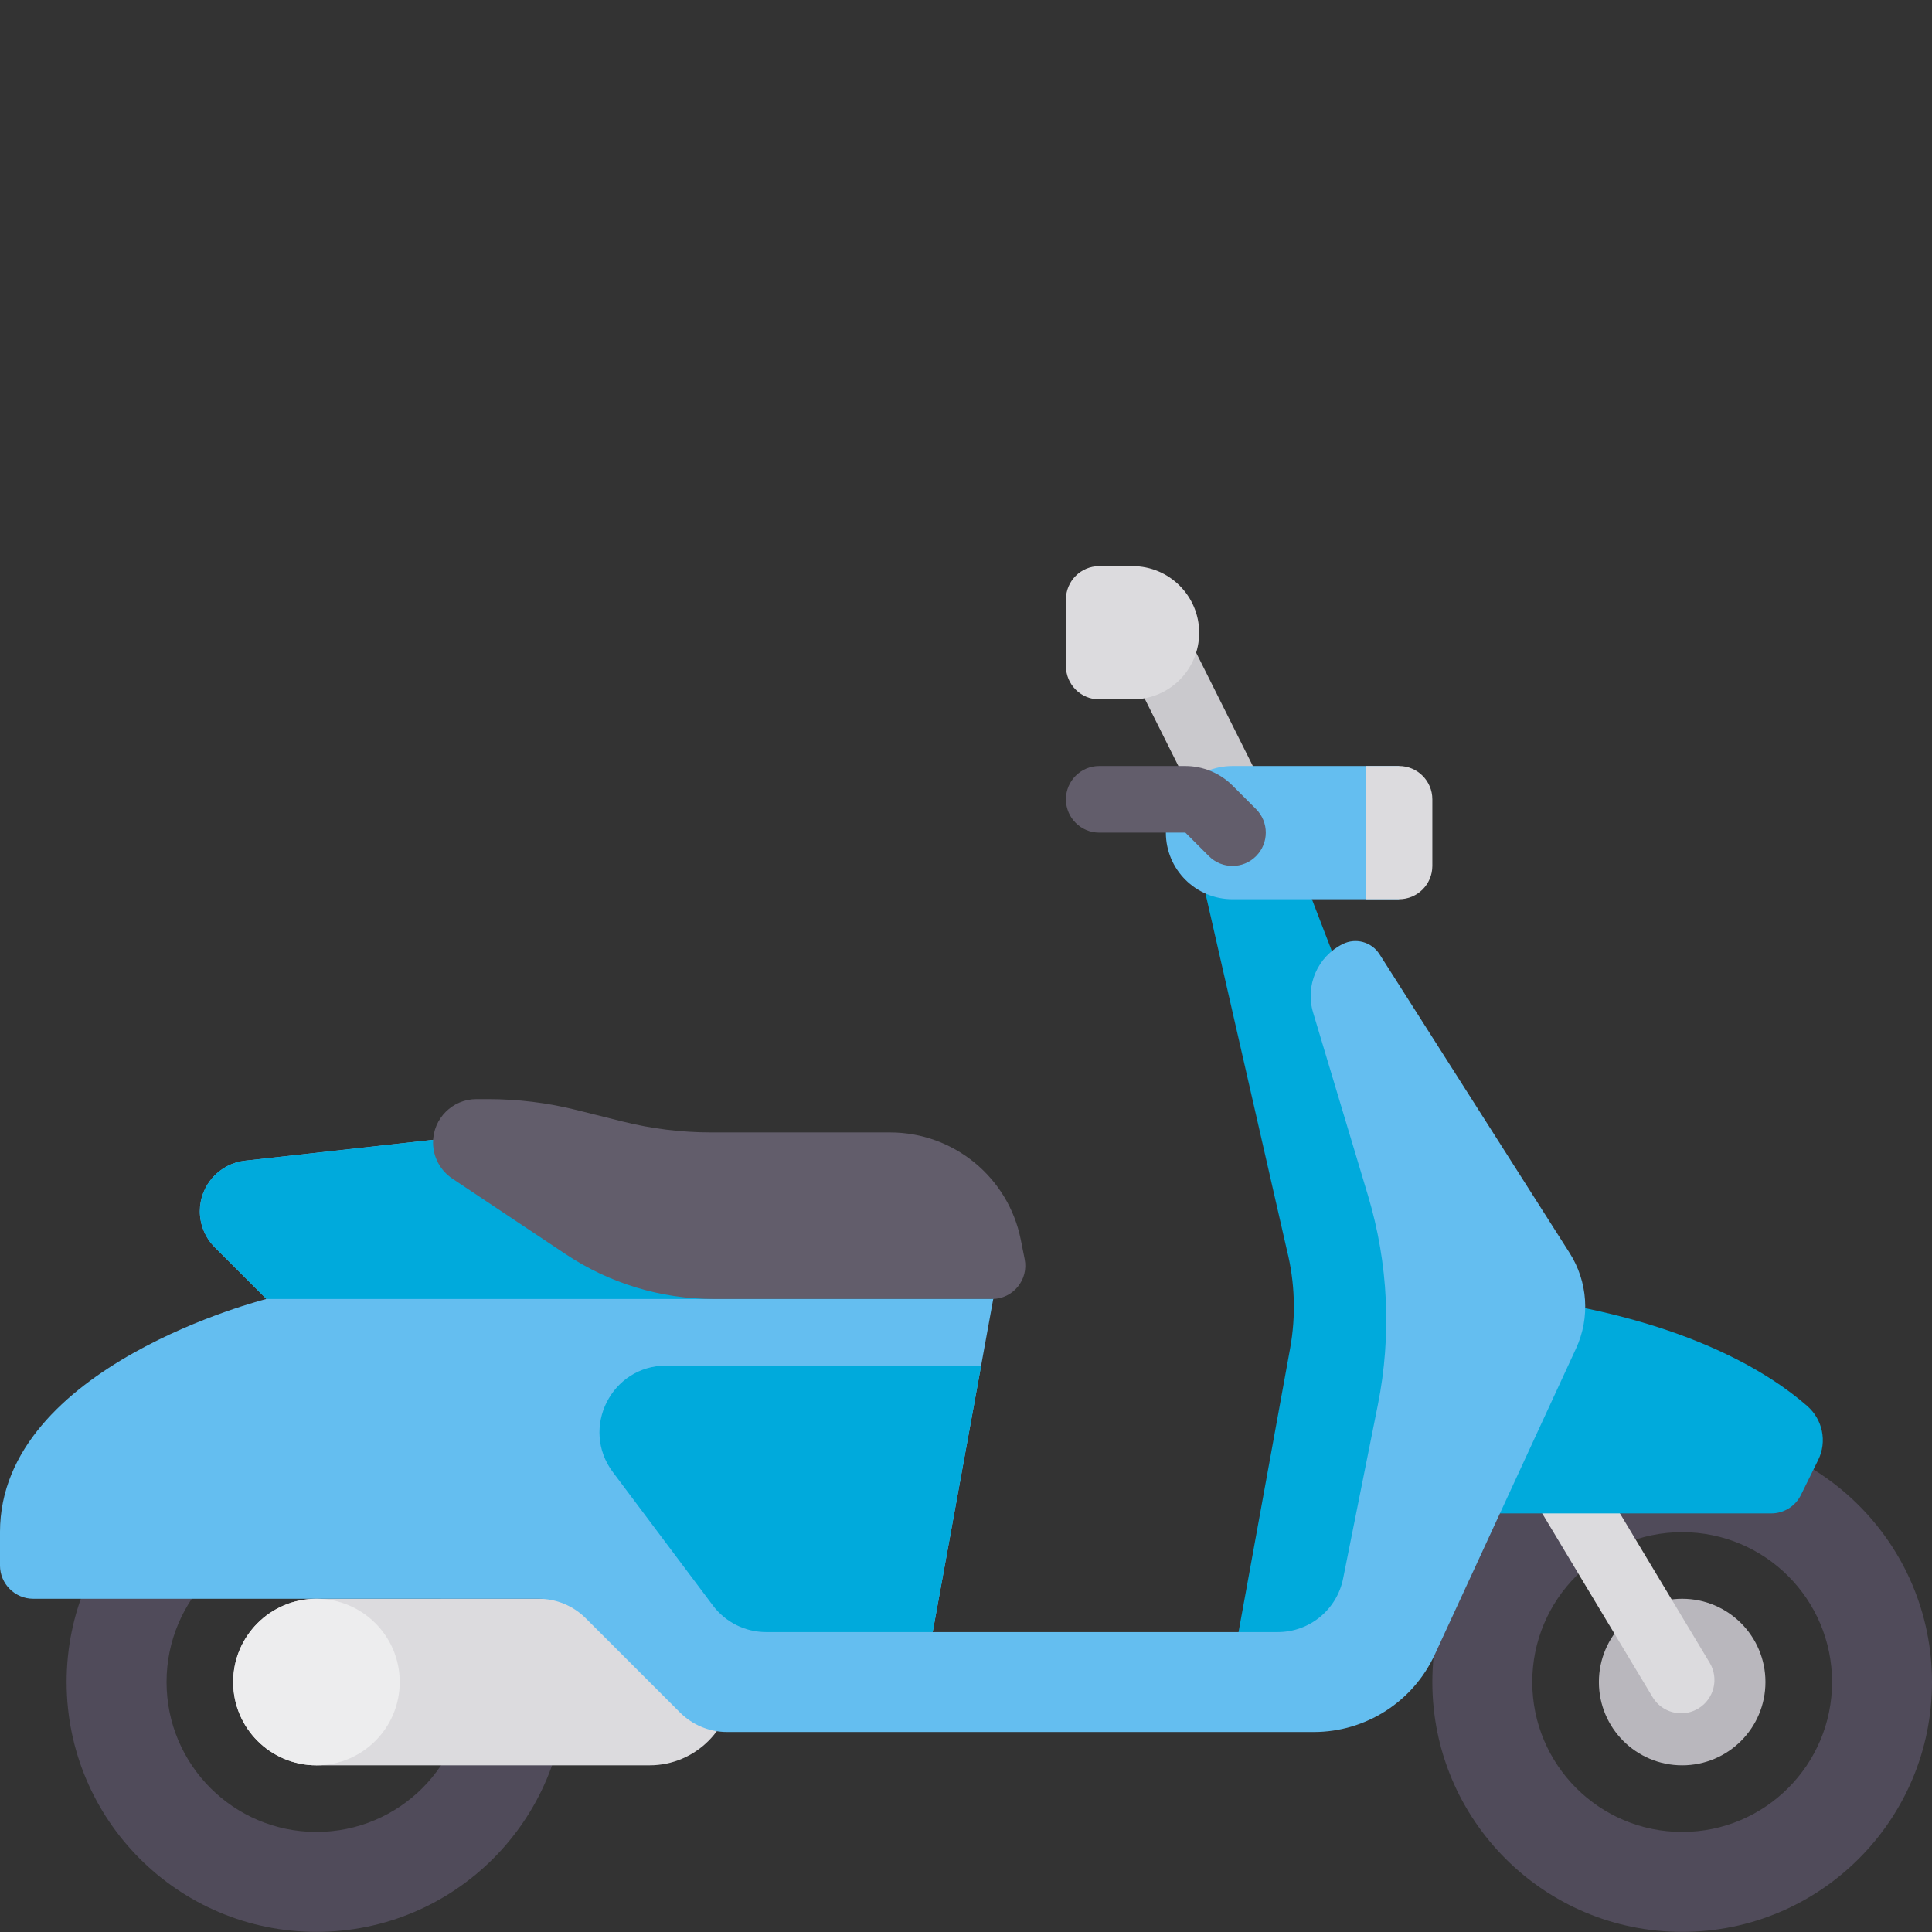 <?xml version="1.0" encoding="iso-8859-1"?>
<!-- Generator: Adobe Illustrator 19.0.0, SVG Export Plug-In . SVG Version: 6.00 Build 0)  -->
<svg version="1.1" id="Layer_1" xmlns="http://www.w3.org/2000/svg" xmlns:xlink="http://www.w3.org/1999/xlink" x="0px" y="0px"
	 viewBox="0 -75 512 512" style="enable-background:new 0 0 512 512;" xml:space="preserve">
<rect x="0" y="-75" width="512" height="512" fill="#333333" stroke="none"/>
<rect x="283.767" y="101.509" transform="matrix(-0.447 -0.894 0.894 -0.447 354.833 439.971)" style="fill:#CAC9CD;" width="59.216" height="17.655"/>
<path style="fill:#B9B7BD;" d="M445.793,392.828c-12.189,0-22.069-9.88-22.069-22.069c0-12.189,9.88-22.069,22.069-22.069
	c12.189,0,22.069,9.88,22.069,22.069C467.862,382.947,457.982,392.828,445.793,392.828z"/>
<path style="fill:#504B5A;" d="M445.793,304.552c-36.565,0-66.207,29.642-66.207,66.207s29.642,66.207,66.207,66.207
	S512,407.324,512,370.759S482.358,304.552,445.793,304.552z M445.793,410.483c-21.939,0-39.724-17.785-39.724-39.724
	c0-21.939,17.785-39.724,39.724-39.724c21.939,0,39.724,17.785,39.724,39.724C485.517,392.697,467.732,410.483,445.793,410.483z"/>
<path style="fill:#DCDBDE;" d="M445.526,379.034c-3,0-5.922-1.526-7.577-4.28l-43.423-72.276c-2.508-4.181-1.155-9.603,3.026-12.116
	c4.181-2.517,9.603-1.146,12.113,3.021l43.423,72.276c2.508,4.181,1.155,9.603-3.026,12.116
	C448.638,378.63,447.069,379.034,445.526,379.034z"/>
<path style="fill:#00AADC;" d="M386.574,326.069h82.831c3.333,0,6.379-1.892,7.854-4.883l4.577-9.274
	c2.411-4.885,1.191-10.718-2.906-14.308c-9.674-8.48-31.27-22.42-72.862-28.362L386.574,326.069z"/>
<path style="fill:#504B5A;" d="M83.862,304.552c-36.565,0-66.207,29.642-66.207,66.207s29.642,66.207,66.207,66.207
	s66.207-29.642,66.207-66.207S120.427,304.552,83.862,304.552z M83.862,410.483c-21.939,0-39.724-17.785-39.724-39.724
	c0-21.939,17.785-39.724,39.724-39.724s39.724,17.785,39.724,39.724C123.586,392.697,105.801,410.483,83.862,410.483z"/>
<path style="fill:#DCDBDE;" d="M172.138,392.828H83.862c-12.189,0-22.069-9.88-22.069-22.069l0,0
	c0-12.189,9.88-22.069,22.069-22.069h88.276c12.189,0,22.069,9.88,22.069,22.069l0,0
	C194.207,382.947,184.327,392.828,172.138,392.828z"/>
<path style="fill:#00AADC;" d="M326.621,366.345l15.272-83.991c1.571-8.642,1.282-17.519-0.849-26.041l-23.251-101.829h26.483
	l44.138,114.759l-26.483,97.103H326.621z"/>
<path style="fill:#64BEF0;" d="M380.226,363.487l37.441-81.123c3.775-8.179,3.134-17.716-1.703-25.315l-50.377-79.165
	c-2.078-3.265-6.286-4.43-9.748-2.7l-0.009,0.004c-6.679,3.34-9.988,10.999-7.843,18.152l14.546,48.487
	c5.4,18.001,6.297,37.053,2.611,55.481l-9.204,46.017c-1.649,8.253-8.895,14.193-17.311,14.193h-91.457l17.655-97.103
	l-17.655-26.483l-114.759-8.828l-67.453,7.495c-6.829,0.759-11.996,6.531-11.996,13.402l0,0c0,3.576,1.421,7.007,3.949,9.535
	l13.706,13.706c0,0-70.621,17.655-70.621,61.793v8.828c0,4.875,3.953,8.828,8.828,8.828h133.929c4.682,0,9.173,1.86,12.484,5.171
	l24.968,24.968c3.311,3.311,7.801,5.171,12.484,5.171h155.474C361.939,384,374.455,375.992,380.226,363.487z"/>
<path style="fill:#00AADC;" d="M264.828,260.414l-17.655-26.483l-114.759-8.828l-67.453,7.495
	c-6.829,0.758-11.996,6.531-11.996,13.402c0,3.576,1.421,7.007,3.95,9.535l13.705,13.706h192.601L264.828,260.414z"/>
<path style="fill:#64BEF0;" d="M370.759,163.31h-44.138c-9.751,0-17.655-7.904-17.655-17.655l0,0
	c0-9.751,7.904-17.655,17.655-17.655h44.138V163.31z"/>
<path style="fill:#625D6B;" d="M326.621,154.483c-2.259,0-4.518-0.862-6.241-2.586l-6.242-6.241H291.31
	c-4.879,0-8.828-3.953-8.828-8.828c0-4.875,3.948-8.828,8.828-8.828h22.827c4.647,0,9.198,1.884,12.483,5.173l6.241,6.241
	c3.448,3.448,3.448,9.035,0,12.483C331.138,153.621,328.879,154.483,326.621,154.483z"/>
<path style="fill:#DCDBDE;" d="M370.759,163.31h-8.828V128h8.828c4.875,0,8.828,3.953,8.828,8.828v17.655
	C379.586,159.358,375.634,163.31,370.759,163.31z"/>
<circle style="fill:#EDEDEE;" cx="83.862" cy="370.759" r="22.069"/>
<path style="fill:#625D6B;" d="M114.759,227.776L114.759,227.776c0,3.846,1.922,7.436,5.121,9.569l30.054,20.035
	c11.601,7.734,25.23,11.861,39.174,11.861h73.781c5.57,0,9.749-5.097,8.657-10.559l-1.038-5.194
	c-3.303-16.504-17.794-28.385-34.626-28.385h-47.374c-7.939,0-15.849-0.973-23.552-2.9l-12.115-3.029
	c-7.702-1.926-15.613-2.9-23.552-2.9h-3.029C119.907,216.276,114.759,221.425,114.759,227.776z"/>
<path style="fill:#00AADC;" d="M162.428,315.145l26.483,35.31c3.335,4.446,8.567,7.062,14.124,7.062h44.138l12.84-70.621h-83.46
	C162.003,286.897,153.698,303.506,162.428,315.145z"/>
<path style="fill:#DCDBDE;" d="M300.138,110.345h-8.828c-4.875,0-8.828-3.953-8.828-8.828V83.862c0-4.875,3.953-8.828,8.828-8.828
	h8.828c9.751,0,17.655,7.904,17.655,17.655l0,0C317.793,102.441,309.889,110.345,300.138,110.345z"/>
<g>
</g>
<g>
</g>
<g>
</g>
<g>
</g>
<g>
</g>
<g>
</g>
<g>
</g>
<g>
</g>
<g>
</g>
<g>
</g>
<g>
</g>
<g>
</g>
<g>
</g>
<g>
</g>
<g>
</g>
</svg>
